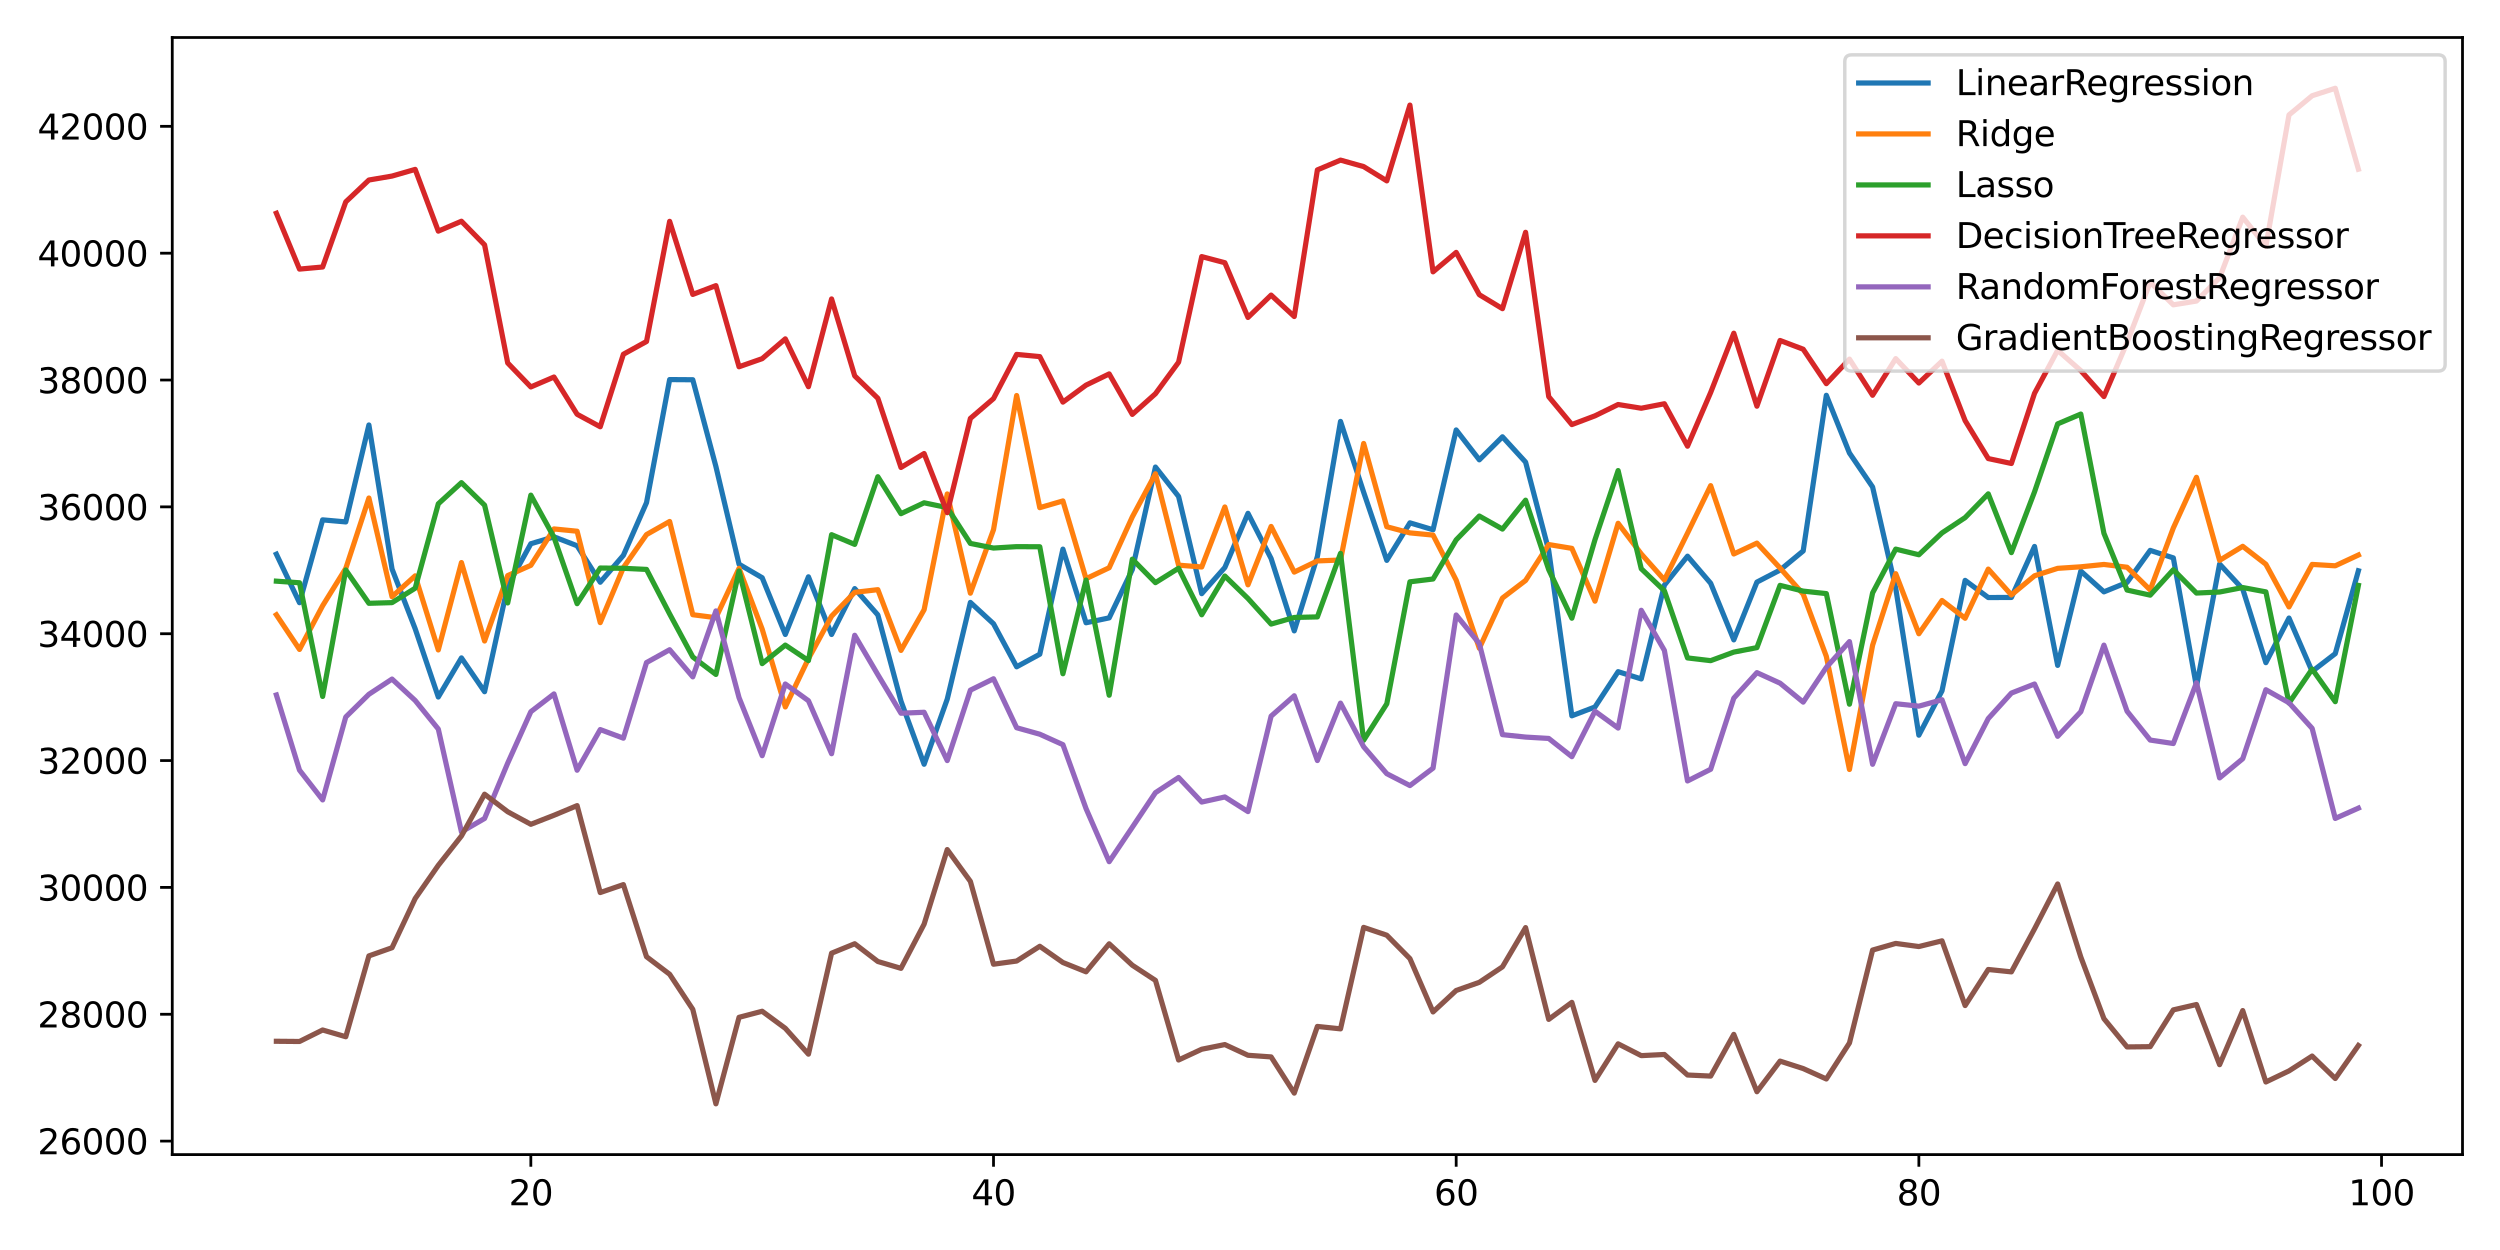 <?xml version="1.0" encoding="utf-8" standalone="no"?>
<!DOCTYPE svg PUBLIC "-//W3C//DTD SVG 1.1//EN"
  "http://www.w3.org/Graphics/SVG/1.1/DTD/svg11.dtd">
<svg xmlns:xlink="http://www.w3.org/1999/xlink" width="100%" height="100%" viewBox="0 0 720 360" xmlns="http://www.w3.org/2000/svg" version="1.1">
 <defs>
  <style type="text/css">*{stroke-linejoin: round; stroke-linecap: butt}</style>
 </defs>
 <g id="figure_1">
  <g id="patch_1">
   <path d="M 0 360 
L 720 360 
L 720 0 
L 0 0 
z
" style="fill: #ffffff"/>
  </g>
  <g id="axes_1">
   <g id="patch_2">
    <path d="M 49.612 332.522 
L 709.2 332.522 
L 709.2 10.8 
L 49.612 10.8 
z
" style="fill: #ffffff"/>
   </g>
   <g id="matplotlib.axis_1">
    <g id="xtick_1">
     <g id="line2d_1">
      <defs>
       <path id="m2f3a19774b" d="M 0 0 
L 0 3.5 
" style="stroke: #000000; stroke-width: 0.8"/>
      </defs>
      <g>
       <use xlink:href="#m2f3a19774b" x="152.881" y="332.522" style="stroke: #000000; stroke-width: 0.8"/>
      </g>
     </g>
     <g id="text_1">
      <!-- 20 -->
      <g transform="translate(146.519 347.12) scale(0.1 -0.1)">
       <defs>
        <path id="DejaVuSans-32" d="M 1228 531 
L 3431 531 
L 3431 0 
L 469 0 
L 469 531 
Q 828 903 1448 1529 
Q 2069 2156 2228 2338 
Q 2531 2678 2651 2914 
Q 2772 3150 2772 3378 
Q 2772 3750 2511 3984 
Q 2250 4219 1831 4219 
Q 1534 4219 1204 4116 
Q 875 4013 500 3803 
L 500 4441 
Q 881 4594 1212 4672 
Q 1544 4750 1819 4750 
Q 2544 4750 2975 4387 
Q 3406 4025 3406 3419 
Q 3406 3131 3298 2873 
Q 3191 2616 2906 2266 
Q 2828 2175 2409 1742 
Q 1991 1309 1228 531 
z
" transform="scale(0.016)"/>
        <path id="DejaVuSans-30" d="M 2034 4250 
Q 1547 4250 1301 3770 
Q 1056 3291 1056 2328 
Q 1056 1369 1301 889 
Q 1547 409 2034 409 
Q 2525 409 2770 889 
Q 3016 1369 3016 2328 
Q 3016 3291 2770 3770 
Q 2525 4250 2034 4250 
z
M 2034 4750 
Q 2819 4750 3233 4129 
Q 3647 3509 3647 2328 
Q 3647 1150 3233 529 
Q 2819 -91 2034 -91 
Q 1250 -91 836 529 
Q 422 1150 422 2328 
Q 422 3509 836 4129 
Q 1250 4750 2034 4750 
z
" transform="scale(0.016)"/>
       </defs>
       <use xlink:href="#DejaVuSans-32"/>
       <use xlink:href="#DejaVuSans-30" x="63.623"/>
      </g>
     </g>
    </g>
    <g id="xtick_2">
     <g id="line2d_2">
      <g>
       <use xlink:href="#m2f3a19774b" x="286.131" y="332.522" style="stroke: #000000; stroke-width: 0.8"/>
      </g>
     </g>
     <g id="text_2">
      <!-- 40 -->
      <g transform="translate(279.769 347.12) scale(0.1 -0.1)">
       <defs>
        <path id="DejaVuSans-34" d="M 2419 4116 
L 825 1625 
L 2419 1625 
L 2419 4116 
z
M 2253 4666 
L 3047 4666 
L 3047 1625 
L 3713 1625 
L 3713 1100 
L 3047 1100 
L 3047 0 
L 2419 0 
L 2419 1100 
L 313 1100 
L 313 1709 
L 2253 4666 
z
" transform="scale(0.016)"/>
       </defs>
       <use xlink:href="#DejaVuSans-34"/>
       <use xlink:href="#DejaVuSans-30" x="63.623"/>
      </g>
     </g>
    </g>
    <g id="xtick_3">
     <g id="line2d_3">
      <g>
       <use xlink:href="#m2f3a19774b" x="419.381" y="332.522" style="stroke: #000000; stroke-width: 0.8"/>
      </g>
     </g>
     <g id="text_3">
      <!-- 60 -->
      <g transform="translate(413.019 347.12) scale(0.1 -0.1)">
       <defs>
        <path id="DejaVuSans-36" d="M 2113 2584 
Q 1688 2584 1439 2293 
Q 1191 2003 1191 1497 
Q 1191 994 1439 701 
Q 1688 409 2113 409 
Q 2538 409 2786 701 
Q 3034 994 3034 1497 
Q 3034 2003 2786 2293 
Q 2538 2584 2113 2584 
z
M 3366 4563 
L 3366 3988 
Q 3128 4100 2886 4159 
Q 2644 4219 2406 4219 
Q 1781 4219 1451 3797 
Q 1122 3375 1075 2522 
Q 1259 2794 1537 2939 
Q 1816 3084 2150 3084 
Q 2853 3084 3261 2657 
Q 3669 2231 3669 1497 
Q 3669 778 3244 343 
Q 2819 -91 2113 -91 
Q 1303 -91 875 529 
Q 447 1150 447 2328 
Q 447 3434 972 4092 
Q 1497 4750 2381 4750 
Q 2619 4750 2861 4703 
Q 3103 4656 3366 4563 
z
" transform="scale(0.016)"/>
       </defs>
       <use xlink:href="#DejaVuSans-36"/>
       <use xlink:href="#DejaVuSans-30" x="63.623"/>
      </g>
     </g>
    </g>
    <g id="xtick_4">
     <g id="line2d_4">
      <g>
       <use xlink:href="#m2f3a19774b" x="552.631" y="332.522" style="stroke: #000000; stroke-width: 0.8"/>
      </g>
     </g>
     <g id="text_4">
      <!-- 80 -->
      <g transform="translate(546.269 347.12) scale(0.1 -0.1)">
       <defs>
        <path id="DejaVuSans-38" d="M 2034 2216 
Q 1584 2216 1326 1975 
Q 1069 1734 1069 1313 
Q 1069 891 1326 650 
Q 1584 409 2034 409 
Q 2484 409 2743 651 
Q 3003 894 3003 1313 
Q 3003 1734 2745 1975 
Q 2488 2216 2034 2216 
z
M 1403 2484 
Q 997 2584 770 2862 
Q 544 3141 544 3541 
Q 544 4100 942 4425 
Q 1341 4750 2034 4750 
Q 2731 4750 3128 4425 
Q 3525 4100 3525 3541 
Q 3525 3141 3298 2862 
Q 3072 2584 2669 2484 
Q 3125 2378 3379 2068 
Q 3634 1759 3634 1313 
Q 3634 634 3220 271 
Q 2806 -91 2034 -91 
Q 1263 -91 848 271 
Q 434 634 434 1313 
Q 434 1759 690 2068 
Q 947 2378 1403 2484 
z
M 1172 3481 
Q 1172 3119 1398 2916 
Q 1625 2713 2034 2713 
Q 2441 2713 2670 2916 
Q 2900 3119 2900 3481 
Q 2900 3844 2670 4047 
Q 2441 4250 2034 4250 
Q 1625 4250 1398 4047 
Q 1172 3844 1172 3481 
z
" transform="scale(0.016)"/>
       </defs>
       <use xlink:href="#DejaVuSans-38"/>
       <use xlink:href="#DejaVuSans-30" x="63.623"/>
      </g>
     </g>
    </g>
    <g id="xtick_5">
     <g id="line2d_5">
      <g>
       <use xlink:href="#m2f3a19774b" x="685.881" y="332.522" style="stroke: #000000; stroke-width: 0.8"/>
      </g>
     </g>
     <g id="text_5">
      <!-- 100 -->
      <g transform="translate(676.337 347.12) scale(0.1 -0.1)">
       <defs>
        <path id="DejaVuSans-31" d="M 794 531 
L 1825 531 
L 1825 4091 
L 703 3866 
L 703 4441 
L 1819 4666 
L 2450 4666 
L 2450 531 
L 3481 531 
L 3481 0 
L 794 0 
L 794 531 
z
" transform="scale(0.016)"/>
       </defs>
       <use xlink:href="#DejaVuSans-31"/>
       <use xlink:href="#DejaVuSans-30" x="63.623"/>
       <use xlink:href="#DejaVuSans-30" x="127.246"/>
      </g>
     </g>
    </g>
   </g>
   <g id="matplotlib.axis_2">
    <g id="ytick_1">
     <g id="line2d_6">
      <defs>
       <path id="m8f49528df9" d="M 0 0 
L -3.5 0 
" style="stroke: #000000; stroke-width: 0.8"/>
      </defs>
      <g>
       <use xlink:href="#m8f49528df9" x="49.612" y="328.637" style="stroke: #000000; stroke-width: 0.8"/>
      </g>
     </g>
     <g id="text_6">
      <!-- 26000 -->
      <g transform="translate(10.8 332.437) scale(0.1 -0.1)">
       <use xlink:href="#DejaVuSans-32"/>
       <use xlink:href="#DejaVuSans-36" x="63.623"/>
       <use xlink:href="#DejaVuSans-30" x="127.246"/>
       <use xlink:href="#DejaVuSans-30" x="190.869"/>
       <use xlink:href="#DejaVuSans-30" x="254.492"/>
      </g>
     </g>
    </g>
    <g id="ytick_2">
     <g id="line2d_7">
      <g>
       <use xlink:href="#m8f49528df9" x="49.612" y="292.106" style="stroke: #000000; stroke-width: 0.8"/>
      </g>
     </g>
     <g id="text_7">
      <!-- 28000 -->
      <g transform="translate(10.8 295.905) scale(0.1 -0.1)">
       <use xlink:href="#DejaVuSans-32"/>
       <use xlink:href="#DejaVuSans-38" x="63.623"/>
       <use xlink:href="#DejaVuSans-30" x="127.246"/>
       <use xlink:href="#DejaVuSans-30" x="190.869"/>
       <use xlink:href="#DejaVuSans-30" x="254.492"/>
      </g>
     </g>
    </g>
    <g id="ytick_3">
     <g id="line2d_8">
      <g>
       <use xlink:href="#m8f49528df9" x="49.612" y="255.574" style="stroke: #000000; stroke-width: 0.8"/>
      </g>
     </g>
     <g id="text_8">
      <!-- 30000 -->
      <g transform="translate(10.8 259.374) scale(0.1 -0.1)">
       <defs>
        <path id="DejaVuSans-33" d="M 2597 2516 
Q 3050 2419 3304 2112 
Q 3559 1806 3559 1356 
Q 3559 666 3084 287 
Q 2609 -91 1734 -91 
Q 1441 -91 1130 -33 
Q 819 25 488 141 
L 488 750 
Q 750 597 1062 519 
Q 1375 441 1716 441 
Q 2309 441 2620 675 
Q 2931 909 2931 1356 
Q 2931 1769 2642 2001 
Q 2353 2234 1838 2234 
L 1294 2234 
L 1294 2753 
L 1863 2753 
Q 2328 2753 2575 2939 
Q 2822 3125 2822 3475 
Q 2822 3834 2567 4026 
Q 2313 4219 1838 4219 
Q 1578 4219 1281 4162 
Q 984 4106 628 3988 
L 628 4550 
Q 988 4650 1302 4700 
Q 1616 4750 1894 4750 
Q 2613 4750 3031 4423 
Q 3450 4097 3450 3541 
Q 3450 3153 3228 2886 
Q 3006 2619 2597 2516 
z
" transform="scale(0.016)"/>
       </defs>
       <use xlink:href="#DejaVuSans-33"/>
       <use xlink:href="#DejaVuSans-30" x="63.623"/>
       <use xlink:href="#DejaVuSans-30" x="127.246"/>
       <use xlink:href="#DejaVuSans-30" x="190.869"/>
       <use xlink:href="#DejaVuSans-30" x="254.492"/>
      </g>
     </g>
    </g>
    <g id="ytick_4">
     <g id="line2d_9">
      <g>
       <use xlink:href="#m8f49528df9" x="49.612" y="219.043" style="stroke: #000000; stroke-width: 0.8"/>
      </g>
     </g>
     <g id="text_9">
      <!-- 32000 -->
      <g transform="translate(10.8 222.842) scale(0.1 -0.1)">
       <use xlink:href="#DejaVuSans-33"/>
       <use xlink:href="#DejaVuSans-32" x="63.623"/>
       <use xlink:href="#DejaVuSans-30" x="127.246"/>
       <use xlink:href="#DejaVuSans-30" x="190.869"/>
       <use xlink:href="#DejaVuSans-30" x="254.492"/>
      </g>
     </g>
    </g>
    <g id="ytick_5">
     <g id="line2d_10">
      <g>
       <use xlink:href="#m8f49528df9" x="49.612" y="182.511" style="stroke: #000000; stroke-width: 0.8"/>
      </g>
     </g>
     <g id="text_10">
      <!-- 34000 -->
      <g transform="translate(10.8 186.31) scale(0.1 -0.1)">
       <use xlink:href="#DejaVuSans-33"/>
       <use xlink:href="#DejaVuSans-34" x="63.623"/>
       <use xlink:href="#DejaVuSans-30" x="127.246"/>
       <use xlink:href="#DejaVuSans-30" x="190.869"/>
       <use xlink:href="#DejaVuSans-30" x="254.492"/>
      </g>
     </g>
    </g>
    <g id="ytick_6">
     <g id="line2d_11">
      <g>
       <use xlink:href="#m8f49528df9" x="49.612" y="145.98" style="stroke: #000000; stroke-width: 0.8"/>
      </g>
     </g>
     <g id="text_11">
      <!-- 36000 -->
      <g transform="translate(10.8 149.779) scale(0.1 -0.1)">
       <use xlink:href="#DejaVuSans-33"/>
       <use xlink:href="#DejaVuSans-36" x="63.623"/>
       <use xlink:href="#DejaVuSans-30" x="127.246"/>
       <use xlink:href="#DejaVuSans-30" x="190.869"/>
       <use xlink:href="#DejaVuSans-30" x="254.492"/>
      </g>
     </g>
    </g>
    <g id="ytick_7">
     <g id="line2d_12">
      <g>
       <use xlink:href="#m8f49528df9" x="49.612" y="109.448" style="stroke: #000000; stroke-width: 0.8"/>
      </g>
     </g>
     <g id="text_12">
      <!-- 38000 -->
      <g transform="translate(10.8 113.247) scale(0.1 -0.1)">
       <use xlink:href="#DejaVuSans-33"/>
       <use xlink:href="#DejaVuSans-38" x="63.623"/>
       <use xlink:href="#DejaVuSans-30" x="127.246"/>
       <use xlink:href="#DejaVuSans-30" x="190.869"/>
       <use xlink:href="#DejaVuSans-30" x="254.492"/>
      </g>
     </g>
    </g>
    <g id="ytick_8">
     <g id="line2d_13">
      <g>
       <use xlink:href="#m8f49528df9" x="49.612" y="72.916" style="stroke: #000000; stroke-width: 0.8"/>
      </g>
     </g>
     <g id="text_13">
      <!-- 40000 -->
      <g transform="translate(10.8 76.716) scale(0.1 -0.1)">
       <use xlink:href="#DejaVuSans-34"/>
       <use xlink:href="#DejaVuSans-30" x="63.623"/>
       <use xlink:href="#DejaVuSans-30" x="127.246"/>
       <use xlink:href="#DejaVuSans-30" x="190.869"/>
       <use xlink:href="#DejaVuSans-30" x="254.492"/>
      </g>
     </g>
    </g>
    <g id="ytick_9">
     <g id="line2d_14">
      <g>
       <use xlink:href="#m8f49528df9" x="49.612" y="36.385" style="stroke: #000000; stroke-width: 0.8"/>
      </g>
     </g>
     <g id="text_14">
      <!-- 42000 -->
      <g transform="translate(10.8 40.184) scale(0.1 -0.1)">
       <use xlink:href="#DejaVuSans-34"/>
       <use xlink:href="#DejaVuSans-32" x="63.623"/>
       <use xlink:href="#DejaVuSans-30" x="127.246"/>
       <use xlink:href="#DejaVuSans-30" x="190.869"/>
       <use xlink:href="#DejaVuSans-30" x="254.492"/>
      </g>
     </g>
    </g>
   </g>
   <g id="line2d_15">
    <path d="M 79.594 159.607 
L 86.256 173.575 
L 92.919 149.721 
L 99.581 150.312 
L 106.244 122.397 
L 112.906 163.883 
L 119.569 181.082 
L 126.231 200.737 
L 132.894 189.477 
L 139.556 199.21 
L 146.219 168.759 
L 152.881 156.596 
L 159.544 154.608 
L 166.206 157.179 
L 172.869 167.681 
L 179.531 159.941 
L 186.194 144.77 
L 192.856 109.32 
L 199.519 109.368 
L 206.181 134.356 
L 212.844 162.494 
L 219.506 166.386 
L 226.169 182.724 
L 232.831 166.129 
L 239.494 182.726 
L 246.156 169.523 
L 252.819 177.102 
L 259.481 201.921 
L 266.144 220.1 
L 272.806 201.35 
L 279.469 173.501 
L 286.131 179.642 
L 292.794 192.036 
L 299.456 188.412 
L 306.119 158.156 
L 312.781 179.355 
L 319.444 177.948 
L 326.106 164.036 
L 332.769 134.515 
L 339.431 142.978 
L 346.094 170.971 
L 352.756 163.44 
L 359.419 147.842 
L 366.081 160.859 
L 372.744 181.688 
L 379.406 160.256 
L 386.069 121.372 
L 392.731 141.762 
L 399.394 161.382 
L 406.056 150.577 
L 412.719 152.566 
L 419.381 123.83 
L 426.044 132.427 
L 432.706 125.801 
L 439.369 133.091 
L 446.031 158.542 
L 452.694 206.154 
L 459.356 203.61 
L 466.019 193.44 
L 472.681 195.533 
L 479.344 168.521 
L 486.006 160.184 
L 492.669 167.978 
L 499.331 184.277 
L 505.994 167.645 
L 512.656 164.179 
L 519.319 158.672 
L 525.981 113.852 
L 532.644 130.474 
L 539.306 140.259 
L 545.969 169.412 
L 552.631 211.73 
L 559.294 198.97 
L 565.956 167.154 
L 572.619 172.091 
L 579.281 172.063 
L 585.944 157.384 
L 592.606 191.626 
L 599.269 164.471 
L 605.931 170.452 
L 612.594 167.741 
L 619.256 158.51 
L 625.919 160.674 
L 632.581 197.757 
L 639.244 162.446 
L 645.906 169.647 
L 652.569 190.843 
L 659.231 178.002 
L 665.894 193.371 
L 672.556 188.246 
L 679.219 164.385 
" clip-path="url(#pe478787faa)" style="fill: none; stroke: #1f77b4; stroke-width: 1.5; stroke-linecap: square"/>
   </g>
   <g id="line2d_16">
    <path d="M 79.594 177.065 
L 86.256 187.035 
L 92.919 174.447 
L 99.581 163.705 
L 106.244 143.434 
L 112.906 171.845 
L 119.569 165.847 
L 126.231 187.179 
L 132.894 162.02 
L 139.556 184.603 
L 146.219 165.77 
L 152.881 162.811 
L 159.544 152.334 
L 166.206 152.991 
L 172.869 179.309 
L 179.531 163.473 
L 186.194 153.957 
L 192.856 150.189 
L 199.519 177.038 
L 206.181 177.897 
L 212.844 163.685 
L 219.506 181.189 
L 226.169 203.603 
L 232.831 189.696 
L 239.494 177.447 
L 246.156 170.592 
L 252.819 169.825 
L 259.481 187.313 
L 266.144 175.603 
L 272.806 142.26 
L 279.469 170.834 
L 286.131 152.549 
L 292.794 113.918 
L 299.456 146.205 
L 306.119 144.27 
L 312.781 166.666 
L 319.444 163.506 
L 326.106 148.868 
L 332.769 136.447 
L 339.431 162.767 
L 346.094 163.29 
L 352.756 146.009 
L 359.419 168.423 
L 366.081 151.621 
L 372.744 164.763 
L 379.406 161.546 
L 386.069 161.285 
L 392.731 127.726 
L 399.394 151.701 
L 406.056 153.47 
L 412.719 154.102 
L 419.381 167.089 
L 426.044 186.691 
L 432.706 172.24 
L 439.369 167.167 
L 446.031 156.83 
L 452.694 157.929 
L 459.356 173.131 
L 466.019 150.714 
L 472.681 159.533 
L 479.344 167.005 
L 486.006 153.548 
L 492.669 139.869 
L 499.331 159.544 
L 505.994 156.418 
L 512.656 163.593 
L 519.319 171.111 
L 525.981 189.034 
L 532.644 221.607 
L 539.306 185.833 
L 545.969 165.227 
L 552.631 182.514 
L 559.294 172.94 
L 565.956 178.056 
L 572.619 163.902 
L 579.281 171.344 
L 585.944 165.826 
L 592.606 163.684 
L 599.269 163.242 
L 605.931 162.562 
L 612.594 163.366 
L 619.256 169.901 
L 625.919 152.049 
L 632.581 137.465 
L 639.244 161.379 
L 645.906 157.341 
L 652.569 162.502 
L 659.231 174.787 
L 665.894 162.552 
L 672.556 162.952 
L 679.219 159.845 
" clip-path="url(#pe478787faa)" style="fill: none; stroke: #ff7f0e; stroke-width: 1.5; stroke-linecap: square"/>
   </g>
   <g id="line2d_17">
    <path d="M 79.594 167.375 
L 86.256 167.839 
L 92.919 200.573 
L 99.581 164.157 
L 106.244 173.751 
L 112.906 173.557 
L 119.569 169.401 
L 126.231 145.096 
L 132.894 139.005 
L 139.556 145.492 
L 146.219 173.641 
L 152.881 142.607 
L 159.544 154.728 
L 166.206 173.859 
L 172.869 163.591 
L 179.531 163.667 
L 186.194 163.994 
L 192.856 176.82 
L 199.519 189.201 
L 206.181 194.237 
L 212.844 164.448 
L 219.506 191.121 
L 226.169 185.79 
L 232.831 190.248 
L 239.494 153.99 
L 246.156 156.781 
L 252.819 137.302 
L 259.481 147.936 
L 266.144 144.805 
L 272.806 146.198 
L 279.469 156.504 
L 286.131 157.841 
L 292.794 157.433 
L 299.456 157.47 
L 306.119 194.033 
L 312.781 167.053 
L 319.444 200.223 
L 326.106 161.048 
L 332.769 167.802 
L 339.431 163.652 
L 346.094 177.052 
L 352.756 165.903 
L 359.419 172.365 
L 366.081 179.731 
L 372.744 177.83 
L 379.406 177.667 
L 386.069 159.374 
L 392.731 213.188 
L 399.394 202.697 
L 406.056 167.564 
L 412.719 166.751 
L 419.381 155.48 
L 426.044 148.623 
L 432.706 152.375 
L 439.369 144.058 
L 446.031 164.053 
L 452.694 178.04 
L 459.356 155.437 
L 466.019 135.53 
L 472.681 163.791 
L 479.344 170.15 
L 486.006 189.483 
L 492.669 190.27 
L 499.331 187.804 
L 505.994 186.514 
L 512.656 168.586 
L 519.319 170.239 
L 525.981 170.958 
L 532.644 202.804 
L 539.306 170.766 
L 545.969 158.145 
L 552.631 159.767 
L 559.294 153.477 
L 565.956 149.067 
L 572.619 142.231 
L 579.281 159.152 
L 585.944 141.652 
L 592.606 122.076 
L 599.269 119.254 
L 605.931 153.594 
L 612.594 169.935 
L 619.256 171.403 
L 625.919 164.084 
L 632.581 170.799 
L 639.244 170.499 
L 645.906 169.211 
L 652.569 170.454 
L 659.231 202.468 
L 665.894 192.704 
L 672.556 202.08 
L 679.219 168.591 
" clip-path="url(#pe478787faa)" style="fill: none; stroke: #2ca02c; stroke-width: 1.5; stroke-linecap: square"/>
   </g>
   <g id="line2d_18">
    <path d="M 79.594 61.418 
L 86.256 77.499 
L 92.919 76.897 
L 99.581 58.134 
L 106.244 51.847 
L 112.906 50.706 
L 119.569 48.788 
L 126.231 66.564 
L 132.894 63.718 
L 139.556 70.521 
L 146.219 104.535 
L 152.881 111.443 
L 159.544 108.586 
L 166.206 119.307 
L 172.869 122.906 
L 179.531 102.029 
L 186.194 98.346 
L 192.856 63.751 
L 199.519 84.791 
L 206.181 82.262 
L 212.844 105.627 
L 219.506 103.295 
L 226.169 97.598 
L 232.831 111.367 
L 239.494 86.098 
L 246.156 108.251 
L 252.819 114.709 
L 259.481 134.625 
L 266.144 130.623 
L 272.806 147.647 
L 279.469 120.505 
L 286.131 114.792 
L 292.794 102.066 
L 299.456 102.704 
L 306.119 115.805 
L 312.781 110.918 
L 319.444 107.688 
L 326.106 119.345 
L 332.769 113.391 
L 339.431 104.312 
L 346.094 73.9 
L 352.756 75.662 
L 359.419 91.422 
L 366.081 84.991 
L 372.744 91.152 
L 379.406 48.93 
L 386.069 46.115 
L 392.731 47.979 
L 399.394 52.088 
L 406.056 30.268 
L 412.719 78.287 
L 419.381 72.694 
L 426.044 84.872 
L 432.706 88.895 
L 439.369 66.909 
L 446.031 114.242 
L 452.694 122.279 
L 459.356 119.759 
L 466.019 116.498 
L 472.681 117.57 
L 479.344 116.282 
L 486.006 128.501 
L 492.669 113.04 
L 499.331 95.969 
L 505.994 116.98 
L 512.656 98.06 
L 519.319 100.576 
L 525.981 110.492 
L 532.644 103.429 
L 539.306 113.835 
L 545.969 103.287 
L 552.631 110.307 
L 559.294 104.02 
L 565.956 121.141 
L 572.619 132.068 
L 579.281 133.482 
L 585.944 113.273 
L 592.606 100.895 
L 599.269 106.746 
L 605.931 114.203 
L 612.594 98.656 
L 619.256 81.282 
L 625.919 87.792 
L 632.581 86.702 
L 639.244 79.994 
L 645.906 62.547 
L 652.569 70.945 
L 659.231 33.096 
L 665.894 27.569 
L 672.556 25.424 
L 679.219 48.741 
" clip-path="url(#pe478787faa)" style="fill: none; stroke: #d62728; stroke-width: 1.5; stroke-linecap: square"/>
   </g>
   <g id="line2d_19">
    <path d="M 79.594 200.155 
L 86.256 221.8 
L 92.919 230.373 
L 99.581 206.49 
L 106.244 199.953 
L 112.906 195.574 
L 119.569 201.739 
L 126.231 209.97 
L 132.894 239.577 
L 139.556 235.719 
L 146.219 219.781 
L 152.881 204.974 
L 159.544 199.852 
L 166.206 221.821 
L 172.869 210.116 
L 179.531 212.592 
L 186.194 190.816 
L 192.856 187.121 
L 199.519 194.933 
L 206.181 175.949 
L 212.844 200.93 
L 219.506 217.633 
L 226.169 196.994 
L 232.831 201.809 
L 239.494 217.068 
L 246.156 182.965 
L 252.819 194.308 
L 259.481 205.409 
L 266.144 205.135 
L 272.806 219.043 
L 279.469 198.768 
L 286.131 195.483 
L 292.794 209.587 
L 299.456 211.452 
L 306.119 214.463 
L 312.781 232.875 
L 319.444 248.161 
L 326.106 238.247 
L 332.769 228.284 
L 339.431 223.92 
L 346.094 230.991 
L 352.756 229.523 
L 359.419 233.737 
L 366.081 206.249 
L 372.744 200.387 
L 379.406 219.031 
L 386.069 202.5 
L 392.731 215.067 
L 399.394 222.824 
L 406.056 226.244 
L 412.719 221.224 
L 419.381 177.118 
L 426.044 185.357 
L 432.706 211.577 
L 439.369 212.279 
L 446.031 212.672 
L 452.694 217.918 
L 459.356 204.832 
L 466.019 209.679 
L 472.681 175.767 
L 479.344 187.321 
L 486.006 224.911 
L 492.669 221.551 
L 499.331 201.072 
L 505.994 193.721 
L 512.656 196.754 
L 519.319 202.206 
L 525.981 192.21 
L 532.644 184.784 
L 539.306 220.111 
L 545.969 202.672 
L 552.631 203.372 
L 559.294 201.522 
L 565.956 219.919 
L 572.619 206.947 
L 579.281 199.605 
L 585.944 196.995 
L 592.606 212.053 
L 599.269 204.98 
L 605.931 185.804 
L 612.594 204.826 
L 619.256 213.137 
L 625.919 214.134 
L 632.581 196.644 
L 639.244 224.033 
L 645.906 218.516 
L 652.569 198.641 
L 659.231 202.39 
L 665.894 209.769 
L 672.556 235.708 
L 679.219 232.738 
" clip-path="url(#pe478787faa)" style="fill: none; stroke: #9467bd; stroke-width: 1.5; stroke-linecap: square"/>
   </g>
   <g id="line2d_20">
    <path d="M 79.594 299.886 
L 86.256 299.949 
L 92.919 296.635 
L 99.581 298.577 
L 106.244 275.301 
L 112.906 272.945 
L 119.569 258.779 
L 126.231 249.211 
L 132.894 240.761 
L 139.556 228.729 
L 146.219 233.783 
L 152.881 237.399 
L 159.544 234.799 
L 166.206 232.017 
L 172.869 257.051 
L 179.531 254.77 
L 186.194 275.532 
L 192.856 280.588 
L 199.519 290.694 
L 206.181 317.898 
L 212.844 292.991 
L 219.506 291.24 
L 226.169 296.153 
L 232.831 303.596 
L 239.494 274.517 
L 246.156 271.799 
L 252.819 276.911 
L 259.481 278.878 
L 266.144 266.152 
L 272.806 244.681 
L 279.469 253.838 
L 286.131 277.692 
L 292.794 276.779 
L 299.456 272.531 
L 306.119 277.204 
L 312.781 279.879 
L 319.444 271.82 
L 326.106 277.982 
L 332.769 282.351 
L 339.431 305.278 
L 346.094 302.18 
L 352.756 300.836 
L 359.419 303.919 
L 366.081 304.391 
L 372.744 314.814 
L 379.406 295.614 
L 386.069 296.309 
L 392.731 267.087 
L 399.394 269.338 
L 406.056 276.079 
L 412.719 291.436 
L 419.381 285.254 
L 426.044 282.908 
L 432.706 278.451 
L 439.369 267.151 
L 446.031 293.579 
L 452.694 288.686 
L 459.356 311.151 
L 466.019 300.628 
L 472.681 304.022 
L 479.344 303.692 
L 486.006 309.604 
L 492.669 309.91 
L 499.331 297.905 
L 505.994 314.415 
L 512.656 305.602 
L 519.319 307.745 
L 525.981 310.744 
L 532.644 300.377 
L 539.306 273.619 
L 545.969 271.707 
L 552.631 272.608 
L 559.294 270.961 
L 565.956 289.595 
L 572.619 279.209 
L 579.281 279.898 
L 585.944 267.512 
L 592.606 254.588 
L 599.269 275.616 
L 605.931 293.377 
L 612.594 301.516 
L 619.256 301.439 
L 625.919 290.844 
L 632.581 289.303 
L 639.244 306.624 
L 645.906 291.048 
L 652.569 311.61 
L 659.231 308.42 
L 665.894 304.145 
L 672.556 310.605 
L 679.219 301.105 
" clip-path="url(#pe478787faa)" style="fill: none; stroke: #8c564b; stroke-width: 1.5; stroke-linecap: square"/>
   </g>
   <g id="patch_3">
    <path d="M 49.612 332.522 
L 49.612 10.8 
" style="fill: none; stroke: #000000; stroke-width: 0.8; stroke-linejoin: miter; stroke-linecap: square"/>
   </g>
   <g id="patch_4">
    <path d="M 709.2 332.522 
L 709.2 10.8 
" style="fill: none; stroke: #000000; stroke-width: 0.8; stroke-linejoin: miter; stroke-linecap: square"/>
   </g>
   <g id="patch_5">
    <path d="M 49.612 332.522 
L 709.2 332.522 
" style="fill: none; stroke: #000000; stroke-width: 0.8; stroke-linejoin: miter; stroke-linecap: square"/>
   </g>
   <g id="patch_6">
    <path d="M 49.612 10.8 
L 709.2 10.8 
" style="fill: none; stroke: #000000; stroke-width: 0.8; stroke-linejoin: miter; stroke-linecap: square"/>
   </g>
   <g id="legend_1">
    <g id="patch_7">
     <path d="M 533.295 106.869 
L 702.2 106.869 
Q 704.2 106.869 704.2 104.869 
L 704.2 17.8 
Q 704.2 15.8 702.2 15.8 
L 533.295 15.8 
Q 531.295 15.8 531.295 17.8 
L 531.295 104.869 
Q 531.295 106.869 533.295 106.869 
z
" style="fill: #ffffff; opacity: 0.8; stroke: #cccccc; stroke-linejoin: miter"/>
    </g>
    <g id="line2d_21">
     <path d="M 535.295 23.898 
L 545.295 23.898 
L 555.295 23.898 
" style="fill: none; stroke: #1f77b4; stroke-width: 1.5; stroke-linecap: square"/>
    </g>
    <g id="text_15">
     <!-- LinearRegression -->
     <g transform="translate(563.295 27.398) scale(0.1 -0.1)">
      <defs>
       <path id="DejaVuSans-4c" d="M 628 4666 
L 1259 4666 
L 1259 531 
L 3531 531 
L 3531 0 
L 628 0 
L 628 4666 
z
" transform="scale(0.016)"/>
       <path id="DejaVuSans-69" d="M 603 3500 
L 1178 3500 
L 1178 0 
L 603 0 
L 603 3500 
z
M 603 4863 
L 1178 4863 
L 1178 4134 
L 603 4134 
L 603 4863 
z
" transform="scale(0.016)"/>
       <path id="DejaVuSans-6e" d="M 3513 2113 
L 3513 0 
L 2938 0 
L 2938 2094 
Q 2938 2591 2744 2837 
Q 2550 3084 2163 3084 
Q 1697 3084 1428 2787 
Q 1159 2491 1159 1978 
L 1159 0 
L 581 0 
L 581 3500 
L 1159 3500 
L 1159 2956 
Q 1366 3272 1645 3428 
Q 1925 3584 2291 3584 
Q 2894 3584 3203 3211 
Q 3513 2838 3513 2113 
z
" transform="scale(0.016)"/>
       <path id="DejaVuSans-65" d="M 3597 1894 
L 3597 1613 
L 953 1613 
Q 991 1019 1311 708 
Q 1631 397 2203 397 
Q 2534 397 2845 478 
Q 3156 559 3463 722 
L 3463 178 
Q 3153 47 2828 -22 
Q 2503 -91 2169 -91 
Q 1331 -91 842 396 
Q 353 884 353 1716 
Q 353 2575 817 3079 
Q 1281 3584 2069 3584 
Q 2775 3584 3186 3129 
Q 3597 2675 3597 1894 
z
M 3022 2063 
Q 3016 2534 2758 2815 
Q 2500 3097 2075 3097 
Q 1594 3097 1305 2825 
Q 1016 2553 972 2059 
L 3022 2063 
z
" transform="scale(0.016)"/>
       <path id="DejaVuSans-61" d="M 2194 1759 
Q 1497 1759 1228 1600 
Q 959 1441 959 1056 
Q 959 750 1161 570 
Q 1363 391 1709 391 
Q 2188 391 2477 730 
Q 2766 1069 2766 1631 
L 2766 1759 
L 2194 1759 
z
M 3341 1997 
L 3341 0 
L 2766 0 
L 2766 531 
Q 2569 213 2275 61 
Q 1981 -91 1556 -91 
Q 1019 -91 701 211 
Q 384 513 384 1019 
Q 384 1609 779 1909 
Q 1175 2209 1959 2209 
L 2766 2209 
L 2766 2266 
Q 2766 2663 2505 2880 
Q 2244 3097 1772 3097 
Q 1472 3097 1187 3025 
Q 903 2953 641 2809 
L 641 3341 
Q 956 3463 1253 3523 
Q 1550 3584 1831 3584 
Q 2591 3584 2966 3190 
Q 3341 2797 3341 1997 
z
" transform="scale(0.016)"/>
       <path id="DejaVuSans-72" d="M 2631 2963 
Q 2534 3019 2420 3045 
Q 2306 3072 2169 3072 
Q 1681 3072 1420 2755 
Q 1159 2438 1159 1844 
L 1159 0 
L 581 0 
L 581 3500 
L 1159 3500 
L 1159 2956 
Q 1341 3275 1631 3429 
Q 1922 3584 2338 3584 
Q 2397 3584 2469 3576 
Q 2541 3569 2628 3553 
L 2631 2963 
z
" transform="scale(0.016)"/>
       <path id="DejaVuSans-52" d="M 2841 2188 
Q 3044 2119 3236 1894 
Q 3428 1669 3622 1275 
L 4263 0 
L 3584 0 
L 2988 1197 
Q 2756 1666 2539 1819 
Q 2322 1972 1947 1972 
L 1259 1972 
L 1259 0 
L 628 0 
L 628 4666 
L 2053 4666 
Q 2853 4666 3247 4331 
Q 3641 3997 3641 3322 
Q 3641 2881 3436 2590 
Q 3231 2300 2841 2188 
z
M 1259 4147 
L 1259 2491 
L 2053 2491 
Q 2509 2491 2742 2702 
Q 2975 2913 2975 3322 
Q 2975 3731 2742 3939 
Q 2509 4147 2053 4147 
L 1259 4147 
z
" transform="scale(0.016)"/>
       <path id="DejaVuSans-67" d="M 2906 1791 
Q 2906 2416 2648 2759 
Q 2391 3103 1925 3103 
Q 1463 3103 1205 2759 
Q 947 2416 947 1791 
Q 947 1169 1205 825 
Q 1463 481 1925 481 
Q 2391 481 2648 825 
Q 2906 1169 2906 1791 
z
M 3481 434 
Q 3481 -459 3084 -895 
Q 2688 -1331 1869 -1331 
Q 1566 -1331 1297 -1286 
Q 1028 -1241 775 -1147 
L 775 -588 
Q 1028 -725 1275 -790 
Q 1522 -856 1778 -856 
Q 2344 -856 2625 -561 
Q 2906 -266 2906 331 
L 2906 616 
Q 2728 306 2450 153 
Q 2172 0 1784 0 
Q 1141 0 747 490 
Q 353 981 353 1791 
Q 353 2603 747 3093 
Q 1141 3584 1784 3584 
Q 2172 3584 2450 3431 
Q 2728 3278 2906 2969 
L 2906 3500 
L 3481 3500 
L 3481 434 
z
" transform="scale(0.016)"/>
       <path id="DejaVuSans-73" d="M 2834 3397 
L 2834 2853 
Q 2591 2978 2328 3040 
Q 2066 3103 1784 3103 
Q 1356 3103 1142 2972 
Q 928 2841 928 2578 
Q 928 2378 1081 2264 
Q 1234 2150 1697 2047 
L 1894 2003 
Q 2506 1872 2764 1633 
Q 3022 1394 3022 966 
Q 3022 478 2636 193 
Q 2250 -91 1575 -91 
Q 1294 -91 989 -36 
Q 684 19 347 128 
L 347 722 
Q 666 556 975 473 
Q 1284 391 1588 391 
Q 1994 391 2212 530 
Q 2431 669 2431 922 
Q 2431 1156 2273 1281 
Q 2116 1406 1581 1522 
L 1381 1569 
Q 847 1681 609 1914 
Q 372 2147 372 2553 
Q 372 3047 722 3315 
Q 1072 3584 1716 3584 
Q 2034 3584 2315 3537 
Q 2597 3491 2834 3397 
z
" transform="scale(0.016)"/>
       <path id="DejaVuSans-6f" d="M 1959 3097 
Q 1497 3097 1228 2736 
Q 959 2375 959 1747 
Q 959 1119 1226 758 
Q 1494 397 1959 397 
Q 2419 397 2687 759 
Q 2956 1122 2956 1747 
Q 2956 2369 2687 2733 
Q 2419 3097 1959 3097 
z
M 1959 3584 
Q 2709 3584 3137 3096 
Q 3566 2609 3566 1747 
Q 3566 888 3137 398 
Q 2709 -91 1959 -91 
Q 1206 -91 779 398 
Q 353 888 353 1747 
Q 353 2609 779 3096 
Q 1206 3584 1959 3584 
z
" transform="scale(0.016)"/>
      </defs>
      <use xlink:href="#DejaVuSans-4c"/>
      <use xlink:href="#DejaVuSans-69" x="55.713"/>
      <use xlink:href="#DejaVuSans-6e" x="83.496"/>
      <use xlink:href="#DejaVuSans-65" x="146.875"/>
      <use xlink:href="#DejaVuSans-61" x="208.398"/>
      <use xlink:href="#DejaVuSans-72" x="269.678"/>
      <use xlink:href="#DejaVuSans-52" x="310.791"/>
      <use xlink:href="#DejaVuSans-65" x="375.773"/>
      <use xlink:href="#DejaVuSans-67" x="437.297"/>
      <use xlink:href="#DejaVuSans-72" x="500.773"/>
      <use xlink:href="#DejaVuSans-65" x="539.637"/>
      <use xlink:href="#DejaVuSans-73" x="601.16"/>
      <use xlink:href="#DejaVuSans-73" x="653.26"/>
      <use xlink:href="#DejaVuSans-69" x="705.359"/>
      <use xlink:href="#DejaVuSans-6f" x="733.143"/>
      <use xlink:href="#DejaVuSans-6e" x="794.324"/>
     </g>
    </g>
    <g id="line2d_22">
     <path d="M 535.295 38.577 
L 545.295 38.577 
L 555.295 38.577 
" style="fill: none; stroke: #ff7f0e; stroke-width: 1.5; stroke-linecap: square"/>
    </g>
    <g id="text_16">
     <!-- Ridge -->
     <g transform="translate(563.295 42.077) scale(0.1 -0.1)">
      <defs>
       <path id="DejaVuSans-64" d="M 2906 2969 
L 2906 4863 
L 3481 4863 
L 3481 0 
L 2906 0 
L 2906 525 
Q 2725 213 2448 61 
Q 2172 -91 1784 -91 
Q 1150 -91 751 415 
Q 353 922 353 1747 
Q 353 2572 751 3078 
Q 1150 3584 1784 3584 
Q 2172 3584 2448 3432 
Q 2725 3281 2906 2969 
z
M 947 1747 
Q 947 1113 1208 752 
Q 1469 391 1925 391 
Q 2381 391 2643 752 
Q 2906 1113 2906 1747 
Q 2906 2381 2643 2742 
Q 2381 3103 1925 3103 
Q 1469 3103 1208 2742 
Q 947 2381 947 1747 
z
" transform="scale(0.016)"/>
      </defs>
      <use xlink:href="#DejaVuSans-52"/>
      <use xlink:href="#DejaVuSans-69" x="69.482"/>
      <use xlink:href="#DejaVuSans-64" x="97.266"/>
      <use xlink:href="#DejaVuSans-67" x="160.742"/>
      <use xlink:href="#DejaVuSans-65" x="224.219"/>
     </g>
    </g>
    <g id="line2d_23">
     <path d="M 535.295 53.255 
L 545.295 53.255 
L 555.295 53.255 
" style="fill: none; stroke: #2ca02c; stroke-width: 1.5; stroke-linecap: square"/>
    </g>
    <g id="text_17">
     <!-- Lasso -->
     <g transform="translate(563.295 56.755) scale(0.1 -0.1)">
      <use xlink:href="#DejaVuSans-4c"/>
      <use xlink:href="#DejaVuSans-61" x="55.713"/>
      <use xlink:href="#DejaVuSans-73" x="116.992"/>
      <use xlink:href="#DejaVuSans-73" x="169.092"/>
      <use xlink:href="#DejaVuSans-6f" x="221.191"/>
     </g>
    </g>
    <g id="line2d_24">
     <path d="M 535.295 67.933 
L 545.295 67.933 
L 555.295 67.933 
" style="fill: none; stroke: #d62728; stroke-width: 1.5; stroke-linecap: square"/>
    </g>
    <g id="text_18">
     <!-- DecisionTreeRegressor -->
     <g transform="translate(563.295 71.433) scale(0.1 -0.1)">
      <defs>
       <path id="DejaVuSans-44" d="M 1259 4147 
L 1259 519 
L 2022 519 
Q 2988 519 3436 956 
Q 3884 1394 3884 2338 
Q 3884 3275 3436 3711 
Q 2988 4147 2022 4147 
L 1259 4147 
z
M 628 4666 
L 1925 4666 
Q 3281 4666 3915 4102 
Q 4550 3538 4550 2338 
Q 4550 1131 3912 565 
Q 3275 0 1925 0 
L 628 0 
L 628 4666 
z
" transform="scale(0.016)"/>
       <path id="DejaVuSans-63" d="M 3122 3366 
L 3122 2828 
Q 2878 2963 2633 3030 
Q 2388 3097 2138 3097 
Q 1578 3097 1268 2742 
Q 959 2388 959 1747 
Q 959 1106 1268 751 
Q 1578 397 2138 397 
Q 2388 397 2633 464 
Q 2878 531 3122 666 
L 3122 134 
Q 2881 22 2623 -34 
Q 2366 -91 2075 -91 
Q 1284 -91 818 406 
Q 353 903 353 1747 
Q 353 2603 823 3093 
Q 1294 3584 2113 3584 
Q 2378 3584 2631 3529 
Q 2884 3475 3122 3366 
z
" transform="scale(0.016)"/>
       <path id="DejaVuSans-54" d="M -19 4666 
L 3928 4666 
L 3928 4134 
L 2272 4134 
L 2272 0 
L 1638 0 
L 1638 4134 
L -19 4134 
L -19 4666 
z
" transform="scale(0.016)"/>
      </defs>
      <use xlink:href="#DejaVuSans-44"/>
      <use xlink:href="#DejaVuSans-65" x="77.002"/>
      <use xlink:href="#DejaVuSans-63" x="138.525"/>
      <use xlink:href="#DejaVuSans-69" x="193.506"/>
      <use xlink:href="#DejaVuSans-73" x="221.289"/>
      <use xlink:href="#DejaVuSans-69" x="273.389"/>
      <use xlink:href="#DejaVuSans-6f" x="301.172"/>
      <use xlink:href="#DejaVuSans-6e" x="362.354"/>
      <use xlink:href="#DejaVuSans-54" x="425.732"/>
      <use xlink:href="#DejaVuSans-72" x="472.066"/>
      <use xlink:href="#DejaVuSans-65" x="510.93"/>
      <use xlink:href="#DejaVuSans-65" x="572.453"/>
      <use xlink:href="#DejaVuSans-52" x="633.977"/>
      <use xlink:href="#DejaVuSans-65" x="698.959"/>
      <use xlink:href="#DejaVuSans-67" x="760.482"/>
      <use xlink:href="#DejaVuSans-72" x="823.959"/>
      <use xlink:href="#DejaVuSans-65" x="862.822"/>
      <use xlink:href="#DejaVuSans-73" x="924.346"/>
      <use xlink:href="#DejaVuSans-73" x="976.445"/>
      <use xlink:href="#DejaVuSans-6f" x="1028.545"/>
      <use xlink:href="#DejaVuSans-72" x="1089.727"/>
     </g>
    </g>
    <g id="line2d_25">
     <path d="M 535.295 82.611 
L 545.295 82.611 
L 555.295 82.611 
" style="fill: none; stroke: #9467bd; stroke-width: 1.5; stroke-linecap: square"/>
    </g>
    <g id="text_19">
     <!-- RandomForestRegressor -->
     <g transform="translate(563.295 86.111) scale(0.1 -0.1)">
      <defs>
       <path id="DejaVuSans-6d" d="M 3328 2828 
Q 3544 3216 3844 3400 
Q 4144 3584 4550 3584 
Q 5097 3584 5394 3201 
Q 5691 2819 5691 2113 
L 5691 0 
L 5113 0 
L 5113 2094 
Q 5113 2597 4934 2840 
Q 4756 3084 4391 3084 
Q 3944 3084 3684 2787 
Q 3425 2491 3425 1978 
L 3425 0 
L 2847 0 
L 2847 2094 
Q 2847 2600 2669 2842 
Q 2491 3084 2119 3084 
Q 1678 3084 1418 2786 
Q 1159 2488 1159 1978 
L 1159 0 
L 581 0 
L 581 3500 
L 1159 3500 
L 1159 2956 
Q 1356 3278 1631 3431 
Q 1906 3584 2284 3584 
Q 2666 3584 2933 3390 
Q 3200 3197 3328 2828 
z
" transform="scale(0.016)"/>
       <path id="DejaVuSans-46" d="M 628 4666 
L 3309 4666 
L 3309 4134 
L 1259 4134 
L 1259 2759 
L 3109 2759 
L 3109 2228 
L 1259 2228 
L 1259 0 
L 628 0 
L 628 4666 
z
" transform="scale(0.016)"/>
       <path id="DejaVuSans-74" d="M 1172 4494 
L 1172 3500 
L 2356 3500 
L 2356 3053 
L 1172 3053 
L 1172 1153 
Q 1172 725 1289 603 
Q 1406 481 1766 481 
L 2356 481 
L 2356 0 
L 1766 0 
Q 1100 0 847 248 
Q 594 497 594 1153 
L 594 3053 
L 172 3053 
L 172 3500 
L 594 3500 
L 594 4494 
L 1172 4494 
z
" transform="scale(0.016)"/>
      </defs>
      <use xlink:href="#DejaVuSans-52"/>
      <use xlink:href="#DejaVuSans-61" x="67.232"/>
      <use xlink:href="#DejaVuSans-6e" x="128.512"/>
      <use xlink:href="#DejaVuSans-64" x="191.891"/>
      <use xlink:href="#DejaVuSans-6f" x="255.367"/>
      <use xlink:href="#DejaVuSans-6d" x="316.549"/>
      <use xlink:href="#DejaVuSans-46" x="413.961"/>
      <use xlink:href="#DejaVuSans-6f" x="467.855"/>
      <use xlink:href="#DejaVuSans-72" x="529.037"/>
      <use xlink:href="#DejaVuSans-65" x="567.9"/>
      <use xlink:href="#DejaVuSans-73" x="629.424"/>
      <use xlink:href="#DejaVuSans-74" x="681.523"/>
      <use xlink:href="#DejaVuSans-52" x="720.732"/>
      <use xlink:href="#DejaVuSans-65" x="785.715"/>
      <use xlink:href="#DejaVuSans-67" x="847.238"/>
      <use xlink:href="#DejaVuSans-72" x="910.715"/>
      <use xlink:href="#DejaVuSans-65" x="949.578"/>
      <use xlink:href="#DejaVuSans-73" x="1011.102"/>
      <use xlink:href="#DejaVuSans-73" x="1063.201"/>
      <use xlink:href="#DejaVuSans-6f" x="1115.301"/>
      <use xlink:href="#DejaVuSans-72" x="1176.482"/>
     </g>
    </g>
    <g id="line2d_26">
     <path d="M 535.295 97.289 
L 545.295 97.289 
L 555.295 97.289 
" style="fill: none; stroke: #8c564b; stroke-width: 1.5; stroke-linecap: square"/>
    </g>
    <g id="text_20">
     <!-- GradientBoostingRegressor -->
     <g transform="translate(563.295 100.789) scale(0.1 -0.1)">
      <defs>
       <path id="DejaVuSans-47" d="M 3809 666 
L 3809 1919 
L 2778 1919 
L 2778 2438 
L 4434 2438 
L 4434 434 
Q 4069 175 3628 42 
Q 3188 -91 2688 -91 
Q 1594 -91 976 548 
Q 359 1188 359 2328 
Q 359 3472 976 4111 
Q 1594 4750 2688 4750 
Q 3144 4750 3555 4637 
Q 3966 4525 4313 4306 
L 4313 3634 
Q 3963 3931 3569 4081 
Q 3175 4231 2741 4231 
Q 1884 4231 1454 3753 
Q 1025 3275 1025 2328 
Q 1025 1384 1454 906 
Q 1884 428 2741 428 
Q 3075 428 3337 486 
Q 3600 544 3809 666 
z
" transform="scale(0.016)"/>
       <path id="DejaVuSans-42" d="M 1259 2228 
L 1259 519 
L 2272 519 
Q 2781 519 3026 730 
Q 3272 941 3272 1375 
Q 3272 1813 3026 2020 
Q 2781 2228 2272 2228 
L 1259 2228 
z
M 1259 4147 
L 1259 2741 
L 2194 2741 
Q 2656 2741 2882 2914 
Q 3109 3088 3109 3444 
Q 3109 3797 2882 3972 
Q 2656 4147 2194 4147 
L 1259 4147 
z
M 628 4666 
L 2241 4666 
Q 2963 4666 3353 4366 
Q 3744 4066 3744 3513 
Q 3744 3084 3544 2831 
Q 3344 2578 2956 2516 
Q 3422 2416 3680 2098 
Q 3938 1781 3938 1306 
Q 3938 681 3513 340 
Q 3088 0 2303 0 
L 628 0 
L 628 4666 
z
" transform="scale(0.016)"/>
      </defs>
      <use xlink:href="#DejaVuSans-47"/>
      <use xlink:href="#DejaVuSans-72" x="77.49"/>
      <use xlink:href="#DejaVuSans-61" x="118.604"/>
      <use xlink:href="#DejaVuSans-64" x="179.883"/>
      <use xlink:href="#DejaVuSans-69" x="243.359"/>
      <use xlink:href="#DejaVuSans-65" x="271.143"/>
      <use xlink:href="#DejaVuSans-6e" x="332.666"/>
      <use xlink:href="#DejaVuSans-74" x="396.045"/>
      <use xlink:href="#DejaVuSans-42" x="435.254"/>
      <use xlink:href="#DejaVuSans-6f" x="503.857"/>
      <use xlink:href="#DejaVuSans-6f" x="565.039"/>
      <use xlink:href="#DejaVuSans-73" x="626.221"/>
      <use xlink:href="#DejaVuSans-74" x="678.32"/>
      <use xlink:href="#DejaVuSans-69" x="717.529"/>
      <use xlink:href="#DejaVuSans-6e" x="745.312"/>
      <use xlink:href="#DejaVuSans-67" x="808.691"/>
      <use xlink:href="#DejaVuSans-52" x="872.168"/>
      <use xlink:href="#DejaVuSans-65" x="937.15"/>
      <use xlink:href="#DejaVuSans-67" x="998.674"/>
      <use xlink:href="#DejaVuSans-72" x="1062.15"/>
      <use xlink:href="#DejaVuSans-65" x="1101.014"/>
      <use xlink:href="#DejaVuSans-73" x="1162.537"/>
      <use xlink:href="#DejaVuSans-73" x="1214.637"/>
      <use xlink:href="#DejaVuSans-6f" x="1266.736"/>
      <use xlink:href="#DejaVuSans-72" x="1327.918"/>
     </g>
    </g>
   </g>
  </g>
 </g>
 <defs>
  <clipPath id="pe478787faa">
   <rect x="49.612" y="10.8" width="659.587" height="321.722"/>
  </clipPath>
 </defs>
</svg>
